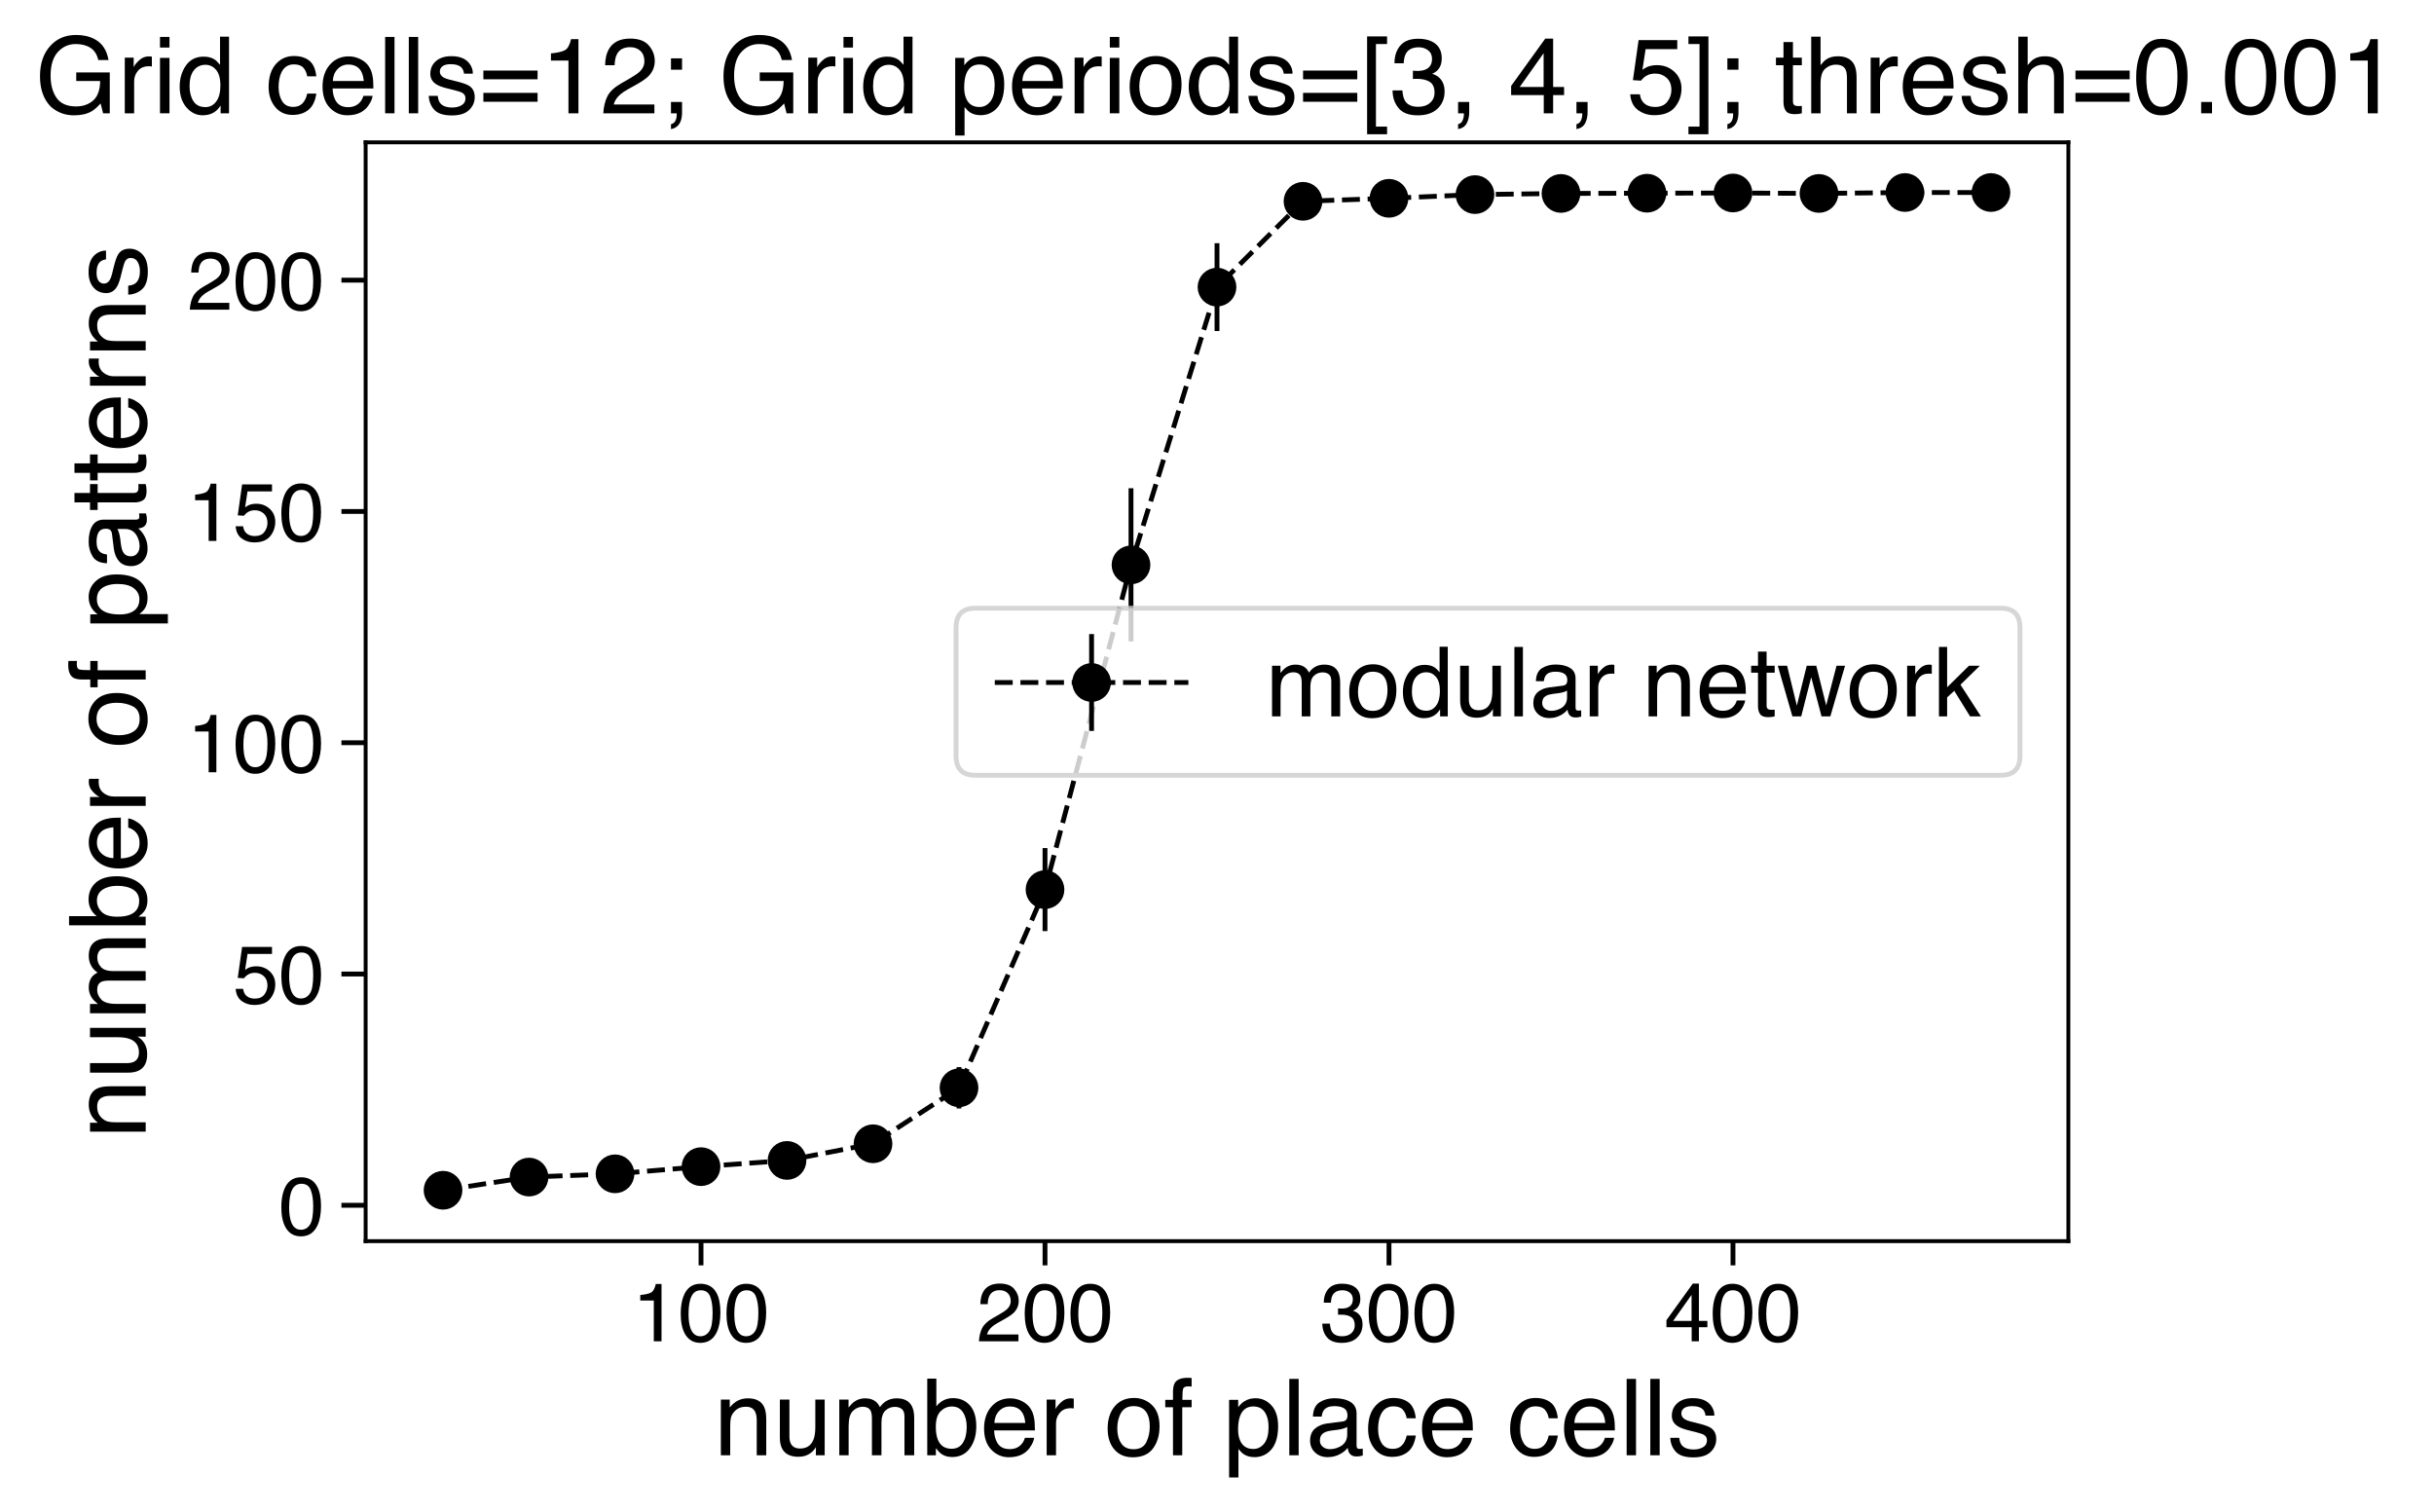 <?xml version="1.0" encoding="utf-8" standalone="no"?>
<!DOCTYPE svg PUBLIC "-//W3C//DTD SVG 1.1//EN"
  "http://www.w3.org/Graphics/SVG/1.1/DTD/svg11.dtd">
<!-- Created with matplotlib (https://matplotlib.org/) -->
<svg height="312.48pt" version="1.1" viewBox="0 0 502.927 312.48" width="502.927pt" xmlns="http://www.w3.org/2000/svg" xmlns:xlink="http://www.w3.org/1999/xlink">
 <defs>
  <style type="text/css">*{stroke-linecap:butt;stroke-linejoin:round;}</style>
 </defs>
 <g id="figure_1">
  <g id="patch_1">
   <path d="M 0 312.48 
L 502.927 312.48 
L 502.927 0 
L 0 0 
z
" style="fill:#ffffff;"/>
  </g>
  <g id="axes_1">
   <g id="patch_2">
    <path d="M 75.549 256.451 
L 427.378 256.451 
L 427.378 29.411 
L 75.549 29.411 
z
" style="fill:#ffffff;"/>
   </g>
   <g id="matplotlib.axis_1">
    <g id="xtick_1">
     <g id="line2d_1">
      <defs>
       <path d="M 0 0 
L 0 5 
" id="m90581037d8" style="stroke:#000000;"/>
      </defs>
      <g>
       <use style="stroke:#000000;" x="144.849" xlink:href="#m90581037d8" y="256.451"/>
      </g>
     </g>
     <g id="text_1">
      <!-- 100 -->
      <g transform="translate(130.668 277.146)scale(0.17 -0.17)">
       <defs>
        <path d="M 9.578 49.516 
L 9.578 56.25 
Q 19.094 57.172 22.844 59.344 
Q 26.609 61.531 28.469 69.625 
L 35.406 69.625 
L 35.406 0 
L 26.031 0 
L 26.031 49.516 
z
" id="Helvetica-49"/>
        <path d="M 27.047 69.922 
Q 40.625 69.922 46.688 58.734 
Q 51.375 50.094 51.375 35.062 
Q 51.375 20.797 47.125 11.469 
Q 40.969 -1.906 27 -1.906 
Q 14.406 -1.906 8.25 9.031 
Q 3.125 18.172 3.125 33.547 
Q 3.125 45.453 6.203 54 
Q 11.969 69.922 27.047 69.922 
z
M 26.953 6.109 
Q 33.797 6.109 37.844 12.156 
Q 41.891 18.219 41.891 34.719 
Q 41.891 46.625 38.953 54.312 
Q 36.031 62.016 27.594 62.016 
Q 19.828 62.016 16.234 54.703 
Q 12.641 47.406 12.641 33.203 
Q 12.641 22.516 14.938 16.016 
Q 18.453 6.109 26.953 6.109 
z
" id="Helvetica-48"/>
       </defs>
       <use xlink:href="#Helvetica-49"/>
       <use x="55.615" xlink:href="#Helvetica-48"/>
       <use x="111.23" xlink:href="#Helvetica-48"/>
      </g>
     </g>
    </g>
    <g id="xtick_2">
     <g id="line2d_2">
      <g>
       <use style="stroke:#000000;" x="215.925" xlink:href="#m90581037d8" y="256.451"/>
      </g>
     </g>
     <g id="text_2">
      <!-- 200 -->
      <g transform="translate(201.745 277.146)scale(0.17 -0.17)">
       <defs>
        <path d="M 3.125 0 
Q 3.609 9.031 6.859 15.719 
Q 10.109 22.406 19.531 27.875 
L 28.906 33.297 
Q 35.203 36.969 37.75 39.547 
Q 41.75 43.609 41.75 48.828 
Q 41.75 54.938 38.078 58.516 
Q 34.422 62.109 28.328 62.109 
Q 19.281 62.109 15.828 55.281 
Q 13.969 51.609 13.766 45.125 
L 4.828 45.125 
Q 4.984 54.25 8.203 60.016 
Q 13.922 70.172 28.375 70.172 
Q 40.375 70.172 45.922 63.672 
Q 51.469 57.172 51.469 49.219 
Q 51.469 40.828 45.562 34.859 
Q 42.141 31.391 33.297 26.469 
L 26.609 22.75 
Q 21.828 20.125 19.094 17.719 
Q 14.203 13.484 12.938 8.297 
L 51.125 8.297 
L 51.125 0 
L 3.125 0 
z
" id="Helvetica-50"/>
       </defs>
       <use xlink:href="#Helvetica-50"/>
       <use x="55.615" xlink:href="#Helvetica-48"/>
       <use x="111.23" xlink:href="#Helvetica-48"/>
      </g>
     </g>
    </g>
    <g id="xtick_3">
     <g id="line2d_3">
      <g>
       <use style="stroke:#000000;" x="287.002" xlink:href="#m90581037d8" y="256.451"/>
      </g>
     </g>
     <g id="text_3">
      <!-- 300 -->
      <g transform="translate(272.821 277.146)scale(0.17 -0.17)">
       <defs>
        <path d="M 25.984 -1.906 
Q 13.578 -1.906 7.984 4.906 
Q 2.391 11.719 2.391 21.484 
L 11.578 21.484 
Q 12.156 14.703 14.109 11.625 
Q 17.531 6.109 26.469 6.109 
Q 33.406 6.109 37.594 9.812 
Q 41.797 13.531 41.797 19.391 
Q 41.797 26.609 37.375 29.484 
Q 32.953 32.375 25.094 32.375 
Q 24.219 32.375 23.312 32.344 
Q 22.406 32.328 21.484 32.281 
L 21.484 40.047 
Q 22.859 39.891 23.781 39.844 
Q 24.703 39.797 25.781 39.797 
Q 30.719 39.797 33.891 41.359 
Q 39.453 44.094 39.453 51.125 
Q 39.453 56.344 35.734 59.172 
Q 32.031 62.016 27.094 62.016 
Q 18.312 62.016 14.938 56.156 
Q 13.094 52.938 12.844 46.969 
L 4.156 46.969 
Q 4.156 54.781 7.281 60.25 
Q 12.641 70.016 26.172 70.016 
Q 36.859 70.016 42.719 65.25 
Q 48.578 60.5 48.578 51.469 
Q 48.578 45.016 45.125 41.016 
Q 42.969 38.531 39.547 37.109 
Q 45.062 35.594 48.156 31.266 
Q 51.266 26.953 51.266 20.703 
Q 51.266 10.688 44.672 4.391 
Q 38.094 -1.906 25.984 -1.906 
z
" id="Helvetica-51"/>
       </defs>
       <use xlink:href="#Helvetica-51"/>
       <use x="55.615" xlink:href="#Helvetica-48"/>
       <use x="111.23" xlink:href="#Helvetica-48"/>
      </g>
     </g>
    </g>
    <g id="xtick_4">
     <g id="line2d_4">
      <g>
       <use style="stroke:#000000;" x="358.078" xlink:href="#m90581037d8" y="256.451"/>
      </g>
     </g>
     <g id="text_4">
      <!-- 400 -->
      <g transform="translate(343.898 277.146)scale(0.17 -0.17)">
       <defs>
        <path d="M 33.062 24.75 
L 33.062 56.453 
L 10.641 24.75 
z
M 33.203 0 
L 33.203 17.094 
L 2.547 17.094 
L 2.547 25.688 
L 34.578 70.125 
L 42 70.125 
L 42 24.75 
L 52.297 24.75 
L 52.297 17.094 
L 42 17.094 
L 42 0 
z
" id="Helvetica-52"/>
       </defs>
       <use xlink:href="#Helvetica-52"/>
       <use x="55.615" xlink:href="#Helvetica-48"/>
       <use x="111.23" xlink:href="#Helvetica-48"/>
      </g>
     </g>
    </g>
    <g id="text_5">
     <!-- number of place cells -->
     <g transform="translate(147.529 300.694)scale(0.22 -0.22)">
      <defs>
       <path d="M 6.453 52.297 
L 14.797 52.297 
L 14.797 44.875 
Q 18.5 49.469 22.656 51.469 
Q 26.812 53.469 31.891 53.469 
Q 43.016 53.469 46.922 45.703 
Q 49.078 41.453 49.078 33.547 
L 49.078 0 
L 40.141 0 
L 40.141 32.953 
Q 40.141 37.75 38.719 40.672 
Q 36.375 45.562 30.219 45.562 
Q 27.094 45.562 25.094 44.922 
Q 21.484 43.844 18.75 40.625 
Q 16.547 38.031 15.891 35.266 
Q 15.234 32.516 15.234 27.391 
L 15.234 0 
L 6.453 0 
z
M 27.094 53.562 
z
" id="Helvetica-110"/>
       <path d="M 15.234 52.297 
L 15.234 17.578 
Q 15.234 13.578 16.5 11.031 
Q 18.844 6.344 25.25 6.344 
Q 34.422 6.344 37.75 14.547 
Q 39.547 18.953 39.547 26.609 
L 39.547 52.297 
L 48.344 52.297 
L 48.344 0 
L 40.047 0 
L 40.141 7.719 
Q 38.422 4.734 35.891 2.688 
Q 30.859 -1.422 23.688 -1.422 
Q 12.5 -1.422 8.453 6.062 
Q 6.25 10.062 6.25 16.75 
L 6.25 52.297 
z
M 27.297 53.562 
z
" id="Helvetica-117"/>
       <path d="M 6.453 52.297 
L 15.141 52.297 
L 15.141 44.875 
Q 18.266 48.734 20.797 50.484 
Q 25.141 53.469 30.672 53.469 
Q 36.922 53.469 40.719 50.391 
Q 42.875 48.641 44.625 45.219 
Q 47.562 49.422 51.516 51.438 
Q 55.469 53.469 60.406 53.469 
Q 70.953 53.469 74.75 45.844 
Q 76.812 41.75 76.812 34.812 
L 76.812 0 
L 67.672 0 
L 67.672 36.328 
Q 67.672 41.547 65.062 43.5 
Q 62.453 45.453 58.688 45.453 
Q 53.516 45.453 49.781 41.984 
Q 46.047 38.531 46.047 30.422 
L 46.047 0 
L 37.109 0 
L 37.109 34.125 
Q 37.109 39.453 35.844 41.891 
Q 33.844 45.562 28.375 45.562 
Q 23.391 45.562 19.312 41.703 
Q 15.234 37.844 15.234 27.734 
L 15.234 0 
L 6.453 0 
z
" id="Helvetica-109"/>
       <path d="M 5.766 71.969 
L 14.312 71.969 
L 14.312 45.953 
Q 17.188 49.703 21.188 51.672 
Q 25.203 53.656 29.891 53.656 
Q 39.656 53.656 45.734 46.938 
Q 51.812 40.234 51.812 27.156 
Q 51.812 14.75 45.797 6.547 
Q 39.797 -1.656 29.156 -1.656 
Q 23.188 -1.656 19.094 1.219 
Q 16.656 2.938 13.875 6.688 
L 13.875 0 
L 5.766 0 
z
M 28.609 6.109 
Q 35.75 6.109 39.281 11.766 
Q 42.828 17.438 42.828 26.703 
Q 42.828 34.969 39.281 40.375 
Q 35.75 45.797 28.859 45.797 
Q 22.859 45.797 18.328 41.359 
Q 13.812 36.922 13.812 26.703 
Q 13.812 19.344 15.672 14.75 
Q 19.141 6.109 28.609 6.109 
z
" id="Helvetica-98"/>
       <path d="M 28.219 53.469 
Q 33.797 53.469 39.016 50.859 
Q 44.234 48.25 46.969 44.094 
Q 49.609 40.141 50.484 34.859 
Q 51.266 31.25 51.266 23.344 
L 12.938 23.344 
Q 13.188 15.375 16.703 10.562 
Q 20.219 5.766 27.594 5.766 
Q 34.469 5.766 38.578 10.297 
Q 40.922 12.938 41.891 16.406 
L 50.531 16.406 
Q 50.203 13.531 48.266 9.984 
Q 46.344 6.453 43.953 4.203 
Q 39.938 0.297 34.031 -1.078 
Q 30.859 -1.859 26.859 -1.859 
Q 17.094 -1.859 10.297 5.25 
Q 3.516 12.359 3.516 25.141 
Q 3.516 37.75 10.344 45.609 
Q 17.188 53.469 28.219 53.469 
z
M 42.234 30.328 
Q 41.703 36.031 39.75 39.453 
Q 36.141 45.797 27.688 45.797 
Q 21.625 45.797 17.516 41.422 
Q 13.422 37.062 13.188 30.328 
z
M 27.391 53.562 
z
" id="Helvetica-101"/>
       <path d="M 6.688 52.297 
L 15.047 52.297 
L 15.047 43.266 
Q 16.062 45.906 20.062 49.688 
Q 24.078 53.469 29.297 53.469 
Q 29.547 53.469 30.125 53.422 
Q 30.719 53.375 32.125 53.219 
L 32.125 43.953 
Q 31.344 44.094 30.688 44.141 
Q 30.031 44.188 29.25 44.188 
Q 22.609 44.188 19.047 39.906 
Q 15.484 35.641 15.484 30.078 
L 15.484 0 
L 6.688 0 
z
" id="Helvetica-114"/>
       <path id="Helvetica-32"/>
       <path d="M 27.203 5.672 
Q 35.938 5.672 39.188 12.281 
Q 42.438 18.891 42.438 27 
Q 42.438 34.328 40.094 38.922 
Q 36.375 46.141 27.297 46.141 
Q 19.234 46.141 15.578 39.984 
Q 11.922 33.844 11.922 25.141 
Q 11.922 16.797 15.578 11.234 
Q 19.234 5.672 27.203 5.672 
z
M 27.547 53.812 
Q 37.641 53.812 44.625 47.062 
Q 51.609 40.328 51.609 27.25 
Q 51.609 14.594 45.453 6.344 
Q 39.312 -1.906 26.375 -1.906 
Q 15.578 -1.906 9.219 5.391 
Q 2.875 12.703 2.875 25 
Q 2.875 38.188 9.562 46 
Q 16.266 53.812 27.547 53.812 
z
M 27.25 53.562 
z
" id="Helvetica-111"/>
       <path d="M 8.641 60.25 
Q 8.844 65.719 10.547 68.266 
Q 13.625 72.75 22.406 72.75 
Q 23.25 72.75 24.125 72.703 
Q 25 72.656 26.125 72.562 
L 26.125 64.547 
Q 24.75 64.656 24.141 64.672 
Q 23.531 64.703 23 64.703 
Q 19 64.703 18.219 62.625 
Q 17.438 60.547 17.438 52.047 
L 26.125 52.047 
L 26.125 45.125 
L 17.328 45.125 
L 17.328 0 
L 8.641 0 
L 8.641 45.125 
L 1.375 45.125 
L 1.375 52.047 
L 8.641 52.047 
L 8.641 60.25 
z
" id="Helvetica-102"/>
       <path d="M 28.516 5.906 
Q 34.672 5.906 38.75 11.062 
Q 42.828 16.219 42.828 26.469 
Q 42.828 32.719 41.016 37.203 
Q 37.594 45.844 28.516 45.844 
Q 19.391 45.844 16.016 36.719 
Q 14.203 31.844 14.203 24.312 
Q 14.203 18.266 16.016 14.016 
Q 19.438 5.906 28.516 5.906 
z
M 5.766 52.047 
L 14.312 52.047 
L 14.312 45.125 
Q 16.938 48.688 20.062 50.641 
Q 24.516 53.562 30.516 53.562 
Q 39.406 53.562 45.609 46.75 
Q 51.812 39.938 51.812 27.297 
Q 51.812 10.203 42.875 2.875 
Q 37.203 -1.766 29.688 -1.766 
Q 23.781 -1.766 19.781 0.828 
Q 17.438 2.297 14.547 5.859 
L 14.547 -20.844 
L 5.766 -20.844 
z
" id="Helvetica-112"/>
       <path d="M 6.688 71.734 
L 15.484 71.734 
L 15.484 0 
L 6.688 0 
z
" id="Helvetica-108"/>
       <path d="M 13.188 13.922 
Q 13.188 10.109 15.969 7.906 
Q 18.75 5.719 22.562 5.719 
Q 27.203 5.719 31.547 7.859 
Q 38.875 11.422 38.875 19.531 
L 38.875 26.609 
Q 37.25 25.594 34.703 24.906 
Q 32.172 24.219 29.734 23.922 
L 24.422 23.25 
Q 19.625 22.609 17.234 21.234 
Q 13.188 18.953 13.188 13.922 
z
M 34.469 31.688 
Q 37.5 32.078 38.531 34.234 
Q 39.109 35.406 39.109 37.594 
Q 39.109 42.094 35.906 44.109 
Q 32.719 46.141 26.766 46.141 
Q 19.875 46.141 17 42.438 
Q 15.375 40.375 14.891 36.328 
L 6.688 36.328 
Q 6.938 46 12.969 49.781 
Q 19 53.562 26.953 53.562 
Q 36.188 53.562 41.938 50.047 
Q 47.656 46.531 47.656 39.109 
L 47.656 8.984 
Q 47.656 7.625 48.219 6.781 
Q 48.781 5.953 50.594 5.953 
Q 51.172 5.953 51.906 6.031 
Q 52.641 6.109 53.469 6.25 
L 53.469 -0.25 
Q 51.422 -0.828 50.344 -0.969 
Q 49.266 -1.125 47.406 -1.125 
Q 42.875 -1.125 40.828 2.094 
Q 39.75 3.812 39.312 6.938 
Q 36.625 3.422 31.594 0.828 
Q 26.562 -1.766 20.516 -1.766 
Q 13.234 -1.766 8.609 2.656 
Q 4 7.078 4 13.719 
Q 4 21 8.547 25 
Q 13.094 29 20.453 29.938 
z
M 27.203 53.562 
z
" id="Helvetica-97"/>
       <path d="M 26.609 53.812 
Q 35.453 53.812 40.984 49.516 
Q 46.531 45.219 47.656 34.719 
L 39.109 34.719 
Q 38.328 39.547 35.547 42.75 
Q 32.766 45.953 26.609 45.953 
Q 18.219 45.953 14.594 37.75 
Q 12.25 32.422 12.25 24.609 
Q 12.25 16.75 15.562 11.375 
Q 18.891 6 26.031 6 
Q 31.5 6 34.688 9.344 
Q 37.891 12.703 39.109 18.5 
L 47.656 18.5 
Q 46.188 8.109 40.328 3.297 
Q 34.469 -1.516 25.344 -1.516 
Q 15.094 -1.516 8.984 5.984 
Q 2.875 13.484 2.875 24.703 
Q 2.875 38.484 9.562 46.141 
Q 16.266 53.812 26.609 53.812 
z
M 25.25 53.562 
z
" id="Helvetica-99"/>
       <path d="M 11.672 16.406 
Q 12.062 12.016 13.875 9.672 
Q 17.188 5.422 25.391 5.422 
Q 30.281 5.422 33.984 7.547 
Q 37.703 9.672 37.703 14.109 
Q 37.703 17.484 34.719 19.234 
Q 32.812 20.312 27.203 21.734 
L 20.219 23.484 
Q 13.531 25.141 10.359 27.203 
Q 4.688 30.766 4.688 37.062 
Q 4.688 44.484 10.031 49.062 
Q 15.375 53.656 24.422 53.656 
Q 36.234 53.656 41.453 46.734 
Q 44.734 42.328 44.625 37.25 
L 36.328 37.25 
Q 36.078 40.234 34.234 42.672 
Q 31.203 46.141 23.734 46.141 
Q 18.75 46.141 16.188 44.234 
Q 13.625 42.328 13.625 39.203 
Q 13.625 35.797 17 33.734 
Q 18.953 32.516 22.75 31.594 
L 28.562 30.172 
Q 38.031 27.875 41.266 25.734 
Q 46.391 22.359 46.391 15.141 
Q 46.391 8.156 41.094 3.078 
Q 35.797 -2 24.953 -2 
Q 13.281 -2 8.422 3.297 
Q 3.562 8.594 3.219 16.406 
z
M 24.656 53.562 
z
" id="Helvetica-115"/>
      </defs>
      <use xlink:href="#Helvetica-110"/>
      <use x="55.615" xlink:href="#Helvetica-117"/>
      <use x="111.23" xlink:href="#Helvetica-109"/>
      <use x="194.531" xlink:href="#Helvetica-98"/>
      <use x="250.146" xlink:href="#Helvetica-101"/>
      <use x="305.762" xlink:href="#Helvetica-114"/>
      <use x="339.062" xlink:href="#Helvetica-32"/>
      <use x="366.846" xlink:href="#Helvetica-111"/>
      <use x="422.461" xlink:href="#Helvetica-102"/>
      <use x="450.244" xlink:href="#Helvetica-32"/>
      <use x="478.027" xlink:href="#Helvetica-112"/>
      <use x="533.643" xlink:href="#Helvetica-108"/>
      <use x="555.859" xlink:href="#Helvetica-97"/>
      <use x="611.475" xlink:href="#Helvetica-99"/>
      <use x="661.475" xlink:href="#Helvetica-101"/>
      <use x="717.09" xlink:href="#Helvetica-32"/>
      <use x="744.873" xlink:href="#Helvetica-99"/>
      <use x="794.873" xlink:href="#Helvetica-101"/>
      <use x="850.488" xlink:href="#Helvetica-108"/>
      <use x="872.705" xlink:href="#Helvetica-108"/>
      <use x="894.922" xlink:href="#Helvetica-115"/>
     </g>
    </g>
   </g>
   <g id="matplotlib.axis_2">
    <g id="ytick_1">
     <g id="line2d_5">
      <defs>
       <path d="M 0 0 
L -5 0 
" id="m8fafdbee69" style="stroke:#000000;"/>
      </defs>
      <g>
       <use style="stroke:#000000;" x="75.549" xlink:href="#m8fafdbee69" y="249.043"/>
      </g>
     </g>
     <g id="text_6">
      <!-- 0 -->
      <g transform="translate(57.596 255.14)scale(0.17 -0.17)">
       <use xlink:href="#Helvetica-48"/>
      </g>
     </g>
    </g>
    <g id="ytick_2">
     <g id="line2d_6">
      <g>
       <use style="stroke:#000000;" x="75.549" xlink:href="#m8fafdbee69" y="201.255"/>
      </g>
     </g>
     <g id="text_7">
      <!-- 50 -->
      <g transform="translate(48.142 207.352)scale(0.17 -0.17)">
       <defs>
        <path d="M 12.359 17.828 
Q 13.234 10.297 19.344 7.422 
Q 22.469 5.953 26.562 5.953 
Q 34.375 5.953 38.125 10.938 
Q 41.891 15.922 41.891 21.969 
Q 41.891 29.297 37.422 33.297 
Q 32.953 37.312 26.703 37.312 
Q 22.172 37.312 18.922 35.547 
Q 15.672 33.797 13.375 30.672 
L 5.766 31.109 
L 11.078 68.75 
L 47.406 68.75 
L 47.406 60.25 
L 17.672 60.25 
L 14.703 40.828 
Q 17.141 42.672 19.344 43.609 
Q 23.25 45.219 28.375 45.219 
Q 37.984 45.219 44.672 39.016 
Q 51.375 32.812 51.375 23.297 
Q 51.375 13.375 45.234 5.797 
Q 39.109 -1.766 25.688 -1.766 
Q 17.141 -1.766 10.562 3.047 
Q 4 7.859 3.219 17.828 
z
" id="Helvetica-53"/>
       </defs>
       <use xlink:href="#Helvetica-53"/>
       <use x="55.615" xlink:href="#Helvetica-48"/>
      </g>
     </g>
    </g>
    <g id="ytick_3">
     <g id="line2d_7">
      <g>
       <use style="stroke:#000000;" x="75.549" xlink:href="#m8fafdbee69" y="153.467"/>
      </g>
     </g>
     <g id="text_8">
      <!-- 100 -->
      <g transform="translate(38.689 159.564)scale(0.17 -0.17)">
       <use xlink:href="#Helvetica-49"/>
       <use x="55.615" xlink:href="#Helvetica-48"/>
       <use x="111.23" xlink:href="#Helvetica-48"/>
      </g>
     </g>
    </g>
    <g id="ytick_4">
     <g id="line2d_8">
      <g>
       <use style="stroke:#000000;" x="75.549" xlink:href="#m8fafdbee69" y="105.679"/>
      </g>
     </g>
     <g id="text_9">
      <!-- 150 -->
      <g transform="translate(38.689 111.776)scale(0.17 -0.17)">
       <use xlink:href="#Helvetica-49"/>
       <use x="55.615" xlink:href="#Helvetica-53"/>
       <use x="111.23" xlink:href="#Helvetica-48"/>
      </g>
     </g>
    </g>
    <g id="ytick_5">
     <g id="line2d_9">
      <g>
       <use style="stroke:#000000;" x="75.549" xlink:href="#m8fafdbee69" y="57.891"/>
      </g>
     </g>
     <g id="text_10">
      <!-- 200 -->
      <g transform="translate(38.689 63.988)scale(0.17 -0.17)">
       <use xlink:href="#Helvetica-50"/>
       <use x="55.615" xlink:href="#Helvetica-48"/>
       <use x="111.23" xlink:href="#Helvetica-48"/>
      </g>
     </g>
    </g>
    <g id="text_11">
     <!-- number of patterns -->
     <g transform="translate(30.103 235.252)rotate(-90)scale(0.22 -0.22)">
      <defs>
       <path d="M 8.203 66.891 
L 17.094 66.891 
L 17.094 52.297 
L 25.438 52.297 
L 25.438 45.125 
L 17.094 45.125 
L 17.094 10.984 
Q 17.094 8.25 18.953 7.328 
Q 19.969 6.781 22.359 6.781 
Q 23 6.781 23.734 6.812 
Q 24.469 6.844 25.438 6.938 
L 25.438 0 
Q 23.922 -0.438 22.281 -0.625 
Q 20.656 -0.828 18.75 -0.828 
Q 12.594 -0.828 10.391 2.312 
Q 8.203 5.469 8.203 10.5 
L 8.203 45.125 
L 1.125 45.125 
L 1.125 52.297 
L 8.203 52.297 
z
" id="Helvetica-116"/>
      </defs>
      <use xlink:href="#Helvetica-110"/>
      <use x="55.615" xlink:href="#Helvetica-117"/>
      <use x="111.23" xlink:href="#Helvetica-109"/>
      <use x="194.531" xlink:href="#Helvetica-98"/>
      <use x="250.146" xlink:href="#Helvetica-101"/>
      <use x="305.762" xlink:href="#Helvetica-114"/>
      <use x="339.062" xlink:href="#Helvetica-32"/>
      <use x="366.846" xlink:href="#Helvetica-111"/>
      <use x="422.461" xlink:href="#Helvetica-102"/>
      <use x="450.244" xlink:href="#Helvetica-32"/>
      <use x="478.027" xlink:href="#Helvetica-112"/>
      <use x="533.643" xlink:href="#Helvetica-97"/>
      <use x="589.258" xlink:href="#Helvetica-116"/>
      <use x="617.041" xlink:href="#Helvetica-116"/>
      <use x="644.824" xlink:href="#Helvetica-101"/>
      <use x="700.439" xlink:href="#Helvetica-114"/>
      <use x="733.74" xlink:href="#Helvetica-110"/>
      <use x="789.355" xlink:href="#Helvetica-115"/>
     </g>
    </g>
   </g>
   <g id="LineCollection_1">
    <path clip-path="url(#p8a20b45ae6)" d="M 91.542 246.131 
L 91.542 245.742 
" style="fill:none;stroke:#000000;"/>
    <path clip-path="url(#p8a20b45ae6)" d="M 109.311 243.731 
L 109.311 242.694 
" style="fill:none;stroke:#000000;"/>
    <path clip-path="url(#p8a20b45ae6)" d="M 127.08 242.98 
L 127.08 242.107 
" style="fill:none;stroke:#000000;"/>
    <path clip-path="url(#p8a20b45ae6)" d="M 144.849 241.639 
L 144.849 240.485 
" style="fill:none;stroke:#000000;"/>
    <path clip-path="url(#p8a20b45ae6)" d="M 162.618 240.684 
L 162.618 238.86 
" style="fill:none;stroke:#000000;"/>
    <path clip-path="url(#p8a20b45ae6)" d="M 180.387 238.356 
L 180.387 234.306 
" style="fill:none;stroke:#000000;"/>
    <path clip-path="url(#p8a20b45ae6)" d="M 198.156 229.033 
L 198.156 220.5 
" style="fill:none;stroke:#000000;"/>
    <path clip-path="url(#p8a20b45ae6)" d="M 215.925 192.387 
L 215.925 175.237 
" style="fill:none;stroke:#000000;"/>
    <path clip-path="url(#p8a20b45ae6)" d="M 233.694 132.551 
L 233.694 100.884 
" style="fill:none;stroke:#000000;"/>
    <path clip-path="url(#p8a20b45ae6)" d="M 251.464 68.395 
L 251.464 50.254 
" style="fill:none;stroke:#000000;"/>
    <path clip-path="url(#p8a20b45ae6)" d="M 269.233 42.156 
L 269.233 41.034 
" style="fill:none;stroke:#000000;"/>
    <path clip-path="url(#p8a20b45ae6)" d="M 287.002 41.3 
L 287.002 40.648 
" style="fill:none;stroke:#000000;"/>
    <path clip-path="url(#p8a20b45ae6)" d="M 304.771 40.372 
L 304.771 40.047 
" style="fill:none;stroke:#000000;"/>
    <path clip-path="url(#p8a20b45ae6)" d="M 322.54 40.065 
L 322.54 39.875 
" style="fill:none;stroke:#000000;"/>
    <path clip-path="url(#p8a20b45ae6)" d="M 340.309 40.01 
L 340.309 39.835 
" style="fill:none;stroke:#000000;"/>
    <path clip-path="url(#p8a20b45ae6)" d="M 358.078 39.953 
L 358.078 39.796 
" style="fill:none;stroke:#000000;"/>
    <path clip-path="url(#p8a20b45ae6)" d="M 375.847 40.088 
L 375.847 39.853 
" style="fill:none;stroke:#000000;"/>
    <path clip-path="url(#p8a20b45ae6)" d="M 393.617 39.827 
L 393.617 39.731 
" style="fill:none;stroke:#000000;"/>
    <path clip-path="url(#p8a20b45ae6)" d="M 411.386 39.827 
L 411.386 39.731 
" style="fill:none;stroke:#000000;"/>
   </g>
   <g id="line2d_10">
    <path clip-path="url(#p8a20b45ae6)" d="M 91.542 245.937 
L 109.311 243.213 
L 127.08 242.544 
L 144.849 241.062 
L 162.618 239.772 
L 180.387 236.331 
L 198.156 224.766 
L 215.925 183.812 
L 233.694 116.718 
L 251.464 59.324 
L 269.233 41.595 
L 287.002 40.974 
L 304.771 40.209 
L 322.54 39.97 
L 340.309 39.922 
L 358.078 39.875 
L 375.847 39.97 
L 393.617 39.779 
L 411.386 39.779 
" style="fill:none;stroke:#000000;stroke-dasharray:3.7,1.6;stroke-dashoffset:0;"/>
    <defs>
     <path d="M 0 3 
C 0.796 3 1.559 2.684 2.121 2.121 
C 2.684 1.559 3 0.796 3 0 
C 3 -0.796 2.684 -1.559 2.121 -2.121 
C 1.559 -2.684 0.796 -3 0 -3 
C -0.796 -3 -1.559 -2.684 -2.121 -2.121 
C -2.684 -1.559 -3 -0.796 -3 0 
C -3 0.796 -2.684 1.559 -2.121 2.121 
C -1.559 2.684 -0.796 3 0 3 
z
" id="ma88fc72449" style="stroke:#000000;stroke-width:2;"/>
    </defs>
    <g clip-path="url(#p8a20b45ae6)">
     <use style="stroke:#000000;stroke-width:2;" x="91.542" xlink:href="#ma88fc72449" y="245.937"/>
     <use style="stroke:#000000;stroke-width:2;" x="109.311" xlink:href="#ma88fc72449" y="243.213"/>
     <use style="stroke:#000000;stroke-width:2;" x="127.08" xlink:href="#ma88fc72449" y="242.544"/>
     <use style="stroke:#000000;stroke-width:2;" x="144.849" xlink:href="#ma88fc72449" y="241.062"/>
     <use style="stroke:#000000;stroke-width:2;" x="162.618" xlink:href="#ma88fc72449" y="239.772"/>
     <use style="stroke:#000000;stroke-width:2;" x="180.387" xlink:href="#ma88fc72449" y="236.331"/>
     <use style="stroke:#000000;stroke-width:2;" x="198.156" xlink:href="#ma88fc72449" y="224.766"/>
     <use style="stroke:#000000;stroke-width:2;" x="215.925" xlink:href="#ma88fc72449" y="183.812"/>
     <use style="stroke:#000000;stroke-width:2;" x="233.694" xlink:href="#ma88fc72449" y="116.718"/>
     <use style="stroke:#000000;stroke-width:2;" x="251.464" xlink:href="#ma88fc72449" y="59.324"/>
     <use style="stroke:#000000;stroke-width:2;" x="269.233" xlink:href="#ma88fc72449" y="41.595"/>
     <use style="stroke:#000000;stroke-width:2;" x="287.002" xlink:href="#ma88fc72449" y="40.974"/>
     <use style="stroke:#000000;stroke-width:2;" x="304.771" xlink:href="#ma88fc72449" y="40.209"/>
     <use style="stroke:#000000;stroke-width:2;" x="322.54" xlink:href="#ma88fc72449" y="39.97"/>
     <use style="stroke:#000000;stroke-width:2;" x="340.309" xlink:href="#ma88fc72449" y="39.922"/>
     <use style="stroke:#000000;stroke-width:2;" x="358.078" xlink:href="#ma88fc72449" y="39.875"/>
     <use style="stroke:#000000;stroke-width:2;" x="375.847" xlink:href="#ma88fc72449" y="39.97"/>
     <use style="stroke:#000000;stroke-width:2;" x="393.617" xlink:href="#ma88fc72449" y="39.779"/>
     <use style="stroke:#000000;stroke-width:2;" x="411.386" xlink:href="#ma88fc72449" y="39.779"/>
    </g>
   </g>
   <g id="patch_3">
    <path d="M 75.549 256.451 
L 75.549 29.411 
" style="fill:none;stroke:#000000;stroke-linecap:square;stroke-linejoin:miter;stroke-width:0.8;"/>
   </g>
   <g id="patch_4">
    <path d="M 427.378 256.451 
L 427.378 29.411 
" style="fill:none;stroke:#000000;stroke-linecap:square;stroke-linejoin:miter;stroke-width:0.8;"/>
   </g>
   <g id="patch_5">
    <path d="M 75.549 256.451 
L 427.378 256.451 
" style="fill:none;stroke:#000000;stroke-linecap:square;stroke-linejoin:miter;stroke-width:0.8;"/>
   </g>
   <g id="patch_6">
    <path d="M 75.549 29.411 
L 427.378 29.411 
" style="fill:none;stroke:#000000;stroke-linecap:square;stroke-linejoin:miter;stroke-width:0.8;"/>
   </g>
   <g id="text_12">
    <!-- Grid cells=12; Grid periods=[3, 4, 5]; thresh=0.001 -->
    <g transform="translate(7.2 23.411)scale(0.22 -0.22)">
     <defs>
      <path d="M 38.625 73.578 
Q 48.734 73.578 56.109 69.672 
Q 66.797 64.062 69.188 50 
L 59.578 50 
Q 57.812 57.859 52.297 61.453 
Q 46.781 65.047 38.375 65.047 
Q 28.422 65.047 21.609 57.562 
Q 14.797 50.094 14.797 35.297 
Q 14.797 22.516 20.406 14.484 
Q 26.031 6.453 38.719 6.453 
Q 48.438 6.453 54.812 12.078 
Q 61.188 17.719 61.328 30.328 
L 38.875 30.328 
L 38.875 38.375 
L 70.359 38.375 
L 70.359 0 
L 64.109 0 
L 61.766 9.234 
Q 56.844 3.812 53.031 1.703 
Q 46.625 -1.906 36.766 -1.906 
Q 24.031 -1.906 14.844 6.344 
Q 4.828 16.703 4.828 34.766 
Q 4.828 52.781 14.594 63.422 
Q 23.875 73.578 38.625 73.578 
z
M 37.016 73.688 
z
" id="Helvetica-71"/>
      <path d="M 6.453 52.047 
L 15.375 52.047 
L 15.375 0 
L 6.453 0 
z
M 6.453 71.734 
L 15.375 71.734 
L 15.375 61.766 
L 6.453 61.766 
z
" id="Helvetica-105"/>
      <path d="M 12.016 25.531 
Q 12.016 17.141 15.578 11.469 
Q 19.141 5.812 27 5.812 
Q 33.109 5.812 37.031 11.062 
Q 40.969 16.312 40.969 26.125 
Q 40.969 36.031 36.906 40.797 
Q 32.859 45.562 26.906 45.562 
Q 20.266 45.562 16.141 40.484 
Q 12.016 35.406 12.016 25.531 
z
M 25.25 53.219 
Q 31.25 53.219 35.297 50.688 
Q 37.641 49.219 40.625 45.562 
L 40.625 71.969 
L 49.078 71.969 
L 49.078 0 
L 41.156 0 
L 41.156 7.281 
Q 38.094 2.438 33.891 0.281 
Q 29.688 -1.859 24.266 -1.859 
Q 15.531 -1.859 9.125 5.484 
Q 2.734 12.844 2.734 25.047 
Q 2.734 36.469 8.562 44.844 
Q 14.406 53.219 25.25 53.219 
z
" id="Helvetica-100"/>
      <path d="M 55.422 40.141 
L 55.422 31.938 
L 4.5 31.938 
L 4.5 40.141 
z
M 55.422 19.188 
L 55.422 10.844 
L 4.5 10.844 
L 4.5 19.188 
z
" id="Helvetica-61"/>
      <path d="M 11.078 -10.203 
Q 14.5 -9.578 15.828 -5.672 
Q 16.5 -3.609 16.5 -1.172 
Q 16.5 -0.922 16.469 -0.75 
Q 16.453 -0.594 16.406 0 
L 11.078 0 
L 11.078 10.641 
L 21.484 10.641 
L 21.484 0.781 
Q 21.484 -4.438 19.969 -7.953 
Q 17.438 -13.719 11.078 -14.844 
z
M 11.078 51.609 
L 21.484 51.609 
L 21.484 40.969 
L 11.078 40.969 
z
" id="Helvetica-59"/>
      <path d="M 6.25 72.219 
L 25 72.219 
L 25 65.047 
L 14.547 65.047 
L 14.547 -12.5 
L 25 -12.5 
L 25 -19.672 
L 6.25 -19.672 
z
" id="Helvetica-91"/>
      <path d="M 8.297 -10.203 
Q 11.672 -9.625 13.031 -5.469 
Q 13.766 -3.266 13.766 -1.219 
Q 13.766 -0.875 13.734 -0.609 
Q 13.719 -0.344 13.625 0 
L 8.297 0 
L 8.297 10.641 
L 18.75 10.641 
L 18.75 0.781 
Q 18.75 -5.031 16.406 -9.422 
Q 14.062 -13.812 8.297 -14.844 
z
" id="Helvetica-44"/>
      <path d="M 2.297 -12.5 
L 12.703 -12.5 
L 12.703 65.047 
L 2.297 65.047 
L 2.297 72.219 
L 21.047 72.219 
L 21.047 -19.672 
L 2.297 -19.672 
z
" id="Helvetica-93"/>
      <path d="M 6.453 71.969 
L 15.234 71.969 
L 15.234 45.219 
Q 18.359 49.172 20.844 50.781 
Q 25.094 53.562 31.453 53.562 
Q 42.828 53.562 46.875 45.609 
Q 49.078 41.266 49.078 33.547 
L 49.078 0 
L 40.047 0 
L 40.047 32.953 
Q 40.047 38.719 38.578 41.406 
Q 36.188 45.703 29.594 45.703 
Q 24.125 45.703 19.672 41.938 
Q 15.234 38.188 15.234 27.734 
L 15.234 0 
L 6.453 0 
z
" id="Helvetica-104"/>
      <path d="M 8.547 10.641 
L 18.75 10.641 
L 18.75 0 
L 8.547 0 
z
" id="Helvetica-46"/>
     </defs>
     <use xlink:href="#Helvetica-71"/>
     <use x="77.783" xlink:href="#Helvetica-114"/>
     <use x="111.084" xlink:href="#Helvetica-105"/>
     <use x="133.301" xlink:href="#Helvetica-100"/>
     <use x="188.916" xlink:href="#Helvetica-32"/>
     <use x="216.699" xlink:href="#Helvetica-99"/>
     <use x="266.699" xlink:href="#Helvetica-101"/>
     <use x="322.314" xlink:href="#Helvetica-108"/>
     <use x="344.531" xlink:href="#Helvetica-108"/>
     <use x="366.748" xlink:href="#Helvetica-115"/>
     <use x="416.748" xlink:href="#Helvetica-61"/>
     <use x="475.146" xlink:href="#Helvetica-49"/>
     <use x="530.762" xlink:href="#Helvetica-50"/>
     <use x="586.377" xlink:href="#Helvetica-59"/>
     <use x="614.16" xlink:href="#Helvetica-32"/>
     <use x="641.943" xlink:href="#Helvetica-71"/>
     <use x="719.727" xlink:href="#Helvetica-114"/>
     <use x="753.027" xlink:href="#Helvetica-105"/>
     <use x="775.244" xlink:href="#Helvetica-100"/>
     <use x="830.859" xlink:href="#Helvetica-32"/>
     <use x="858.643" xlink:href="#Helvetica-112"/>
     <use x="914.258" xlink:href="#Helvetica-101"/>
     <use x="969.873" xlink:href="#Helvetica-114"/>
     <use x="1003.174" xlink:href="#Helvetica-105"/>
     <use x="1025.391" xlink:href="#Helvetica-111"/>
     <use x="1081.006" xlink:href="#Helvetica-100"/>
     <use x="1136.621" xlink:href="#Helvetica-115"/>
     <use x="1186.621" xlink:href="#Helvetica-61"/>
     <use x="1245.02" xlink:href="#Helvetica-91"/>
     <use x="1272.803" xlink:href="#Helvetica-51"/>
     <use x="1328.418" xlink:href="#Helvetica-44"/>
     <use x="1356.201" xlink:href="#Helvetica-32"/>
     <use x="1383.984" xlink:href="#Helvetica-52"/>
     <use x="1439.6" xlink:href="#Helvetica-44"/>
     <use x="1467.383" xlink:href="#Helvetica-32"/>
     <use x="1495.166" xlink:href="#Helvetica-53"/>
     <use x="1550.781" xlink:href="#Helvetica-93"/>
     <use x="1578.564" xlink:href="#Helvetica-59"/>
     <use x="1606.348" xlink:href="#Helvetica-32"/>
     <use x="1634.131" xlink:href="#Helvetica-116"/>
     <use x="1661.914" xlink:href="#Helvetica-104"/>
     <use x="1717.529" xlink:href="#Helvetica-114"/>
     <use x="1750.83" xlink:href="#Helvetica-101"/>
     <use x="1806.445" xlink:href="#Helvetica-115"/>
     <use x="1856.445" xlink:href="#Helvetica-104"/>
     <use x="1912.061" xlink:href="#Helvetica-61"/>
     <use x="1970.459" xlink:href="#Helvetica-48"/>
     <use x="2026.074" xlink:href="#Helvetica-46"/>
     <use x="2053.857" xlink:href="#Helvetica-48"/>
     <use x="2109.473" xlink:href="#Helvetica-48"/>
     <use x="2165.088" xlink:href="#Helvetica-49"/>
    </g>
   </g>
   <g id="legend_1">
    <g id="patch_7">
     <path d="M 201.547 160.189 
L 413.378 160.189 
Q 417.378 160.189 417.378 156.189 
L 417.378 129.673 
Q 417.378 125.673 413.378 125.673 
L 201.547 125.673 
Q 197.547 125.673 197.547 129.673 
L 197.547 156.189 
Q 197.547 160.189 201.547 160.189 
z
" style="fill:#ffffff;opacity:0.8;stroke:#cccccc;stroke-linejoin:miter;"/>
    </g>
    <g id="LineCollection_2">
     <path d="M 225.547 151.02 
L 225.547 131.02 
" style="fill:none;stroke:#000000;"/>
    </g>
    <g id="line2d_11">
     <path d="M 205.547 141.02 
L 245.547 141.02 
" style="fill:none;stroke:#000000;stroke-dasharray:3.7,1.6;stroke-dashoffset:0;"/>
    </g>
    <g id="line2d_12">
     <g>
      <use style="stroke:#000000;stroke-width:2;" x="225.547" xlink:href="#ma88fc72449" y="141.02"/>
     </g>
    </g>
    <g id="text_13">
     <!-- modular network -->
     <g transform="translate(261.547 148.02)scale(0.2 -0.2)">
      <defs>
       <path d="M 10.5 52.297 
L 20.562 11.078 
L 30.766 52.297 
L 40.625 52.297 
L 50.875 11.328 
L 61.578 52.297 
L 70.359 52.297 
L 55.172 0 
L 46.047 0 
L 35.406 40.484 
L 25.094 0 
L 15.969 0 
L 0.875 52.297 
z
" id="Helvetica-119"/>
       <path d="M 6.25 71.734 
L 14.703 71.734 
L 14.703 30.078 
L 37.25 52.297 
L 48.484 52.297 
L 28.469 32.719 
L 49.609 0 
L 38.375 0 
L 22.078 26.375 
L 14.703 19.625 
L 14.703 0 
L 6.25 0 
z
" id="Helvetica-107"/>
      </defs>
      <use xlink:href="#Helvetica-109"/>
      <use x="83.301" xlink:href="#Helvetica-111"/>
      <use x="138.916" xlink:href="#Helvetica-100"/>
      <use x="194.531" xlink:href="#Helvetica-117"/>
      <use x="250.146" xlink:href="#Helvetica-108"/>
      <use x="272.363" xlink:href="#Helvetica-97"/>
      <use x="327.979" xlink:href="#Helvetica-114"/>
      <use x="361.279" xlink:href="#Helvetica-32"/>
      <use x="389.062" xlink:href="#Helvetica-110"/>
      <use x="444.678" xlink:href="#Helvetica-101"/>
      <use x="500.293" xlink:href="#Helvetica-116"/>
      <use x="528.076" xlink:href="#Helvetica-119"/>
      <use x="600.293" xlink:href="#Helvetica-111"/>
      <use x="655.908" xlink:href="#Helvetica-114"/>
      <use x="689.209" xlink:href="#Helvetica-107"/>
     </g>
    </g>
   </g>
  </g>
 </g>
 <defs>
  <clipPath id="p8a20b45ae6">
   <rect height="227.04" width="351.829" x="75.549" y="29.411"/>
  </clipPath>
 </defs>
</svg>
